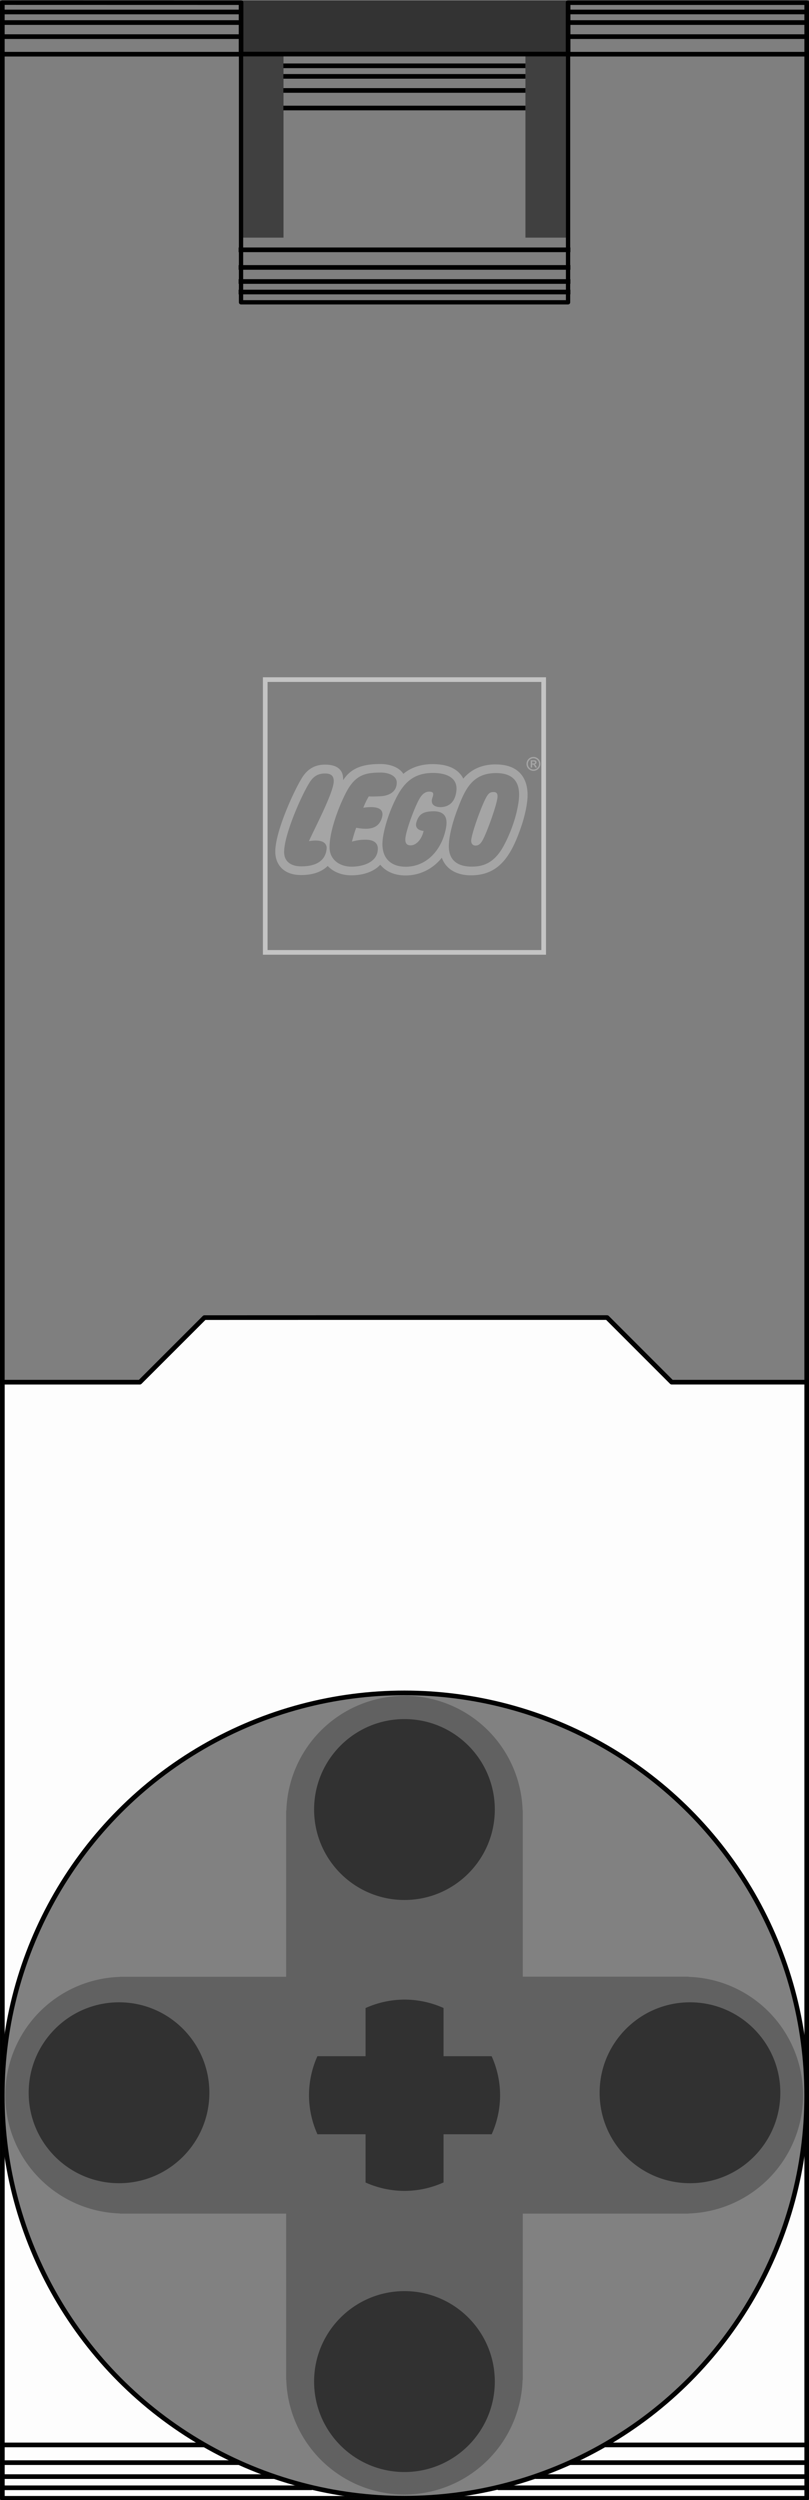 <?xml version="1.0" encoding="UTF-8"?>
<svg width="23mm" height="71mm" version="1.1" viewBox="0 0 86.93 268.3" xml:space="preserve" xmlns="http://www.w3.org/2000/svg"><rect x="0" y="0" width="86.93" height="268.3" fill="#333333" stroke="none"/><path d="m0.25 0.25v148.1l0.016 2e-3h14.76l6.94-6.93h43.27l6.938 6.934h14.51v-148.1h-25.64v5.523h-35.14v-5.523z" fill="#808080" fill-rule="evenodd" opacity=".99" stroke="#000" stroke-linecap="square" stroke-linejoin="round" stroke-miterlimit="9.884" stroke-width=".5"/><path d="m21.97 141.4-6.94 6.932h-14.76l-0.016-2e-3v119.8h86.43v-119.8h-14.51l-6.938-6.934h-30.27z" fill="#fff" fill-rule="evenodd" opacity=".99" stroke="#000" stroke-linecap="square" stroke-linejoin="round" stroke-miterlimit="9.884" stroke-width=".5"/><g fill="none" stroke="#000" stroke-linejoin="round" stroke-miterlimit="9.884" stroke-width=".5"><g stroke-linecap="round"><path d="m33.44 267h-33.19" opacity=".99"/><path d="m86.68 267-33.09-1e-5" opacity=".99"/><path d="m29.4 265.8-29.15-1e-5" opacity=".99"/><path d="m86.68 265.8-29.08 1e-5" opacity=".99"/><path d="m25.58 264.3h-25.32" opacity=".99"/><path d="m86.68 264.3h-25.4" opacity=".99"/><path d="m21.92 262.4h-21.67" opacity=".99"/><path d="m86.68 262.4h-21.6" opacity=".99"/></g><g stroke-linecap="square"><path d="m25.65 1.262h-25.4" opacity=".99"/><path d="m61.04 31.32-35.15-1e-6" opacity=".99"/><path d="m86.68 1.261-25.4-1e-7" opacity=".99"/><path d="m25.65 2.396h-25.4" opacity=".99"/><path d="m61.04 30.19h-35.15" opacity=".99"/><path d="m86.68 2.396h-25.4" opacity=".99"/><path d="m25.65 3.907h-25.4" opacity=".99"/><path d="m61.04 28.68h-35.15" opacity=".99"/><path d="m86.68 3.907-25.4-1e-7" opacity=".99"/><path d="m61.04 26.79h-35.15" opacity=".99"/></g></g><rect x="25.89" y="5.562" width="4.574" height="19.92" rx="0" fill-opacity=".502" fill-rule="evenodd" opacity=".99" stroke-width=".884"/><rect x="56.46" y="5.562" width="4.574" height="19.92" rx="0" fill-opacity=".502" fill-rule="evenodd" opacity=".99" stroke-width=".884"/><g fill="none" stroke-miterlimit="9.884"><g stroke="#000" stroke-linecap="square" stroke-linejoin="round"><rect x="25.9" y="5.774" width="35.14" height="26.65" opacity=".99" stroke-width=".461"/><g stroke-width=".499"><path d="m56.21 7.039-25.51 1e-6" opacity=".99"/><path d="m56.21 8.173h-25.51" opacity=".99"/><path d="m56.21 9.684h-25.51" opacity=".99"/><path d="m56.21 11.57h-25.51" opacity=".99"/></g></g><path d="m58.42 102.2h-29.92v-29.28h29.92z" stroke="#c4c4c4" stroke-width=".5"/></g><path d="m57.32 81.22a0.746 0.746 0 0 0-0.746 0.748 0.744 0.744 0 0 0 0.746 0.746c0.414 0 0.748-0.332 0.748-0.746a0.747 0.747 0 0 0-0.748-0.748m0 0.148c0.332 0 0.602 0.268 0.602 0.601 0 0.33-0.27 0.6-0.602 0.6-0.331 0-0.598-0.27-0.598-0.6 0-0.332 0.267-0.601 0.598-0.601zm0.38 0.99-0.089-0.156c-0.078-0.137-0.1-0.158-0.166-0.182v-4e-3c0.131-0.015 0.209-0.1 0.209-0.217 0-0.122-0.078-0.216-0.244-0.216h-0.385v0.773h0.159v-0.317h0.029c0.068 0 0.096 7e-3 0.127 0.038 0.03 0.031 0.078 0.097 0.106 0.152l0.062 0.126zm-0.516-0.441v-0.211h0.143c0.106 0 0.161 0.037 0.161 0.105 0 0.054-0.035 0.106-0.142 0.106zm-3.723 3.578c-0.032 0.796-1.199 3.982-1.613 4.684-0.18 0.305-0.382 0.557-0.747 0.556-0.319 0-0.46-0.226-0.469-0.483-0.024-0.719 1.296-4.32 1.747-4.907 0.201-0.309 0.424-0.359 0.68-0.355 0.374 4e-3 0.412 0.275 0.403 0.506m2.126 1.3c-0.265 1.32-0.861 2.881-1.509 4.046-1.056 1.9-2.338 2.165-3.458 2.151-1.118-0.013-2.382-0.427-2.391-2.154-7e-3 -1.241 0.528-2.991 0.983-4.139 0.791-2.081 1.6-3.776 4.158-3.746 2.982 0.035 2.451 2.688 2.218 3.842zm-9.469-1.85c-0.432 0-0.714 0.273-0.924 0.568-0.462 0.649-1.464 3.251-1.62 4.318-0.106 0.732 0.21 0.88 0.556 0.88 0.554 0 1.175-0.586 1.387-1.554 0 0-1.055-0.026-0.764-0.961 0.282-0.908 0.819-1.105 1.707-1.141 1.751-0.071 1.578 1.222 1.438 1.911-0.455 2.239-2.049 4.038-4.304 4.038-1.543 0-2.501-0.854-2.501-2.428 0-1.121 0.556-2.881 0.997-3.911 0.938-2.193 1.923-3.727 4.43-3.727 1.504 0 2.691 0.54 2.517 1.95-0.127 1.035-0.644 1.643-1.585 1.716-0.263 0.021-1.34-7e-3 -0.983-1.026 0.124-0.355 0.176-0.634-0.353-0.634zm-7.845 3.877c-0.104 0.28-0.299 0.864-0.456 1.485 0.511-0.127 0.895-0.217 1.553-0.201 0.75 0.018 1.229 0.33 1.229 0.949 0 1.503-1.66 1.943-2.813 1.943-1.266 0-2.376-0.721-2.376-2.103 0-1.623 0.879-4.081 1.703-5.718 1.014-2.012 2.049-2.28 3.831-2.28 0.783 0 1.687 0.335 1.687 1.074 0 1.026-0.869 1.417-1.73 1.467-0.367 0.021-0.933 0.041-1.272 0.017 0 0-0.287 0.438-0.592 1.216 1.596-0.225 2.272 0.138 2.003 1.061-0.364 1.246-1.444 1.328-2.767 1.091zm-5.079 1.441c1.56-0.271 1.953 0.294 1.903 0.814-0.146 1.564-1.581 1.913-2.827 1.885-0.903-0.021-1.716-0.435-1.739-1.484-0.039-1.835 1.832-6.079 2.713-7.485 0.406-0.668 0.902-0.998 1.693-0.998 0.749 0 0.935 0.384 0.923 0.845-0.029 1.228-2.015 4.964-2.667 6.422zm20.06-8.242c-1.611 0-2.725 0.639-3.477 1.531-0.127-0.267-0.225-0.384-0.361-0.538-0.617-0.697-1.609-1.023-2.94-1.023-1.3 0-2.384 0.406-3.137 1.046-0.391-0.635-1.322-1.057-2.446-1.057-1.468 0-3.067 0.208-4.016 1.738-0.022-0.55-0.072-0.841-0.382-1.17-0.376-0.397-0.985-0.502-1.577-0.502-1.081 0-1.893 0.472-2.478 1.433-0.848 1.355-2.906 5.816-2.859 7.975 0.029 1.396 0.966 2.401 2.641 2.44 1.31 0.031 2.336-0.319 2.989-0.977 0.586 0.635 1.481 1.01 2.55 1.01 1.192 0 2.391-0.357 3.099-1.139 0.597 0.732 1.535 1.158 2.742 1.153 1.579-7e-3 2.964-0.755 3.87-1.903 0.495 1.352 1.755 1.889 3.133 1.889 3.016 0 4.34-2.073 5.442-5.351 0.249-0.739 0.58-1.972 0.635-3.006 0.091-1.724-0.638-3.546-3.427-3.546z" fill="#c4c4c4" fill-opacity=".545" stroke-miterlimit="9.884" stroke-width=".5"/><circle cx="43.46" cy="224.9" r="43.22" fill="#808080" fill-rule="evenodd" opacity=".99" stroke="#000" stroke-linecap="square" stroke-linejoin="round" stroke-miterlimit="9.884" stroke-width=".5"/><path d="m43.46 182a12.71 12.71 0 0 0-12.69 12.3h-0.021v17.85h-17.88v0.014a12.71 12.71 0 0 0-12.3 12.7 12.71 12.71 0 0 0 12.3 12.69v0.019h17.88v17.85h0.014a12.71 12.71 0 0 0 12.7 12.3 12.71 12.71 0 0 0 12.69-12.3h0.021v-17.85h17.82v-0.014a12.71 12.71 0 0 0 12.3-12.7 12.71 12.71 0 0 0-12.3-12.7v-0.019h-17.82v-17.85h-0.016a12.71 12.71 0 0 0-12.7-12.3z" fill-opacity=".251" fill-rule="evenodd" opacity=".99"/><g fill-opacity=".502" fill-rule="evenodd"><path d="m43.47 214.6a10.27 10.27 0 0 0-4.189 0.908v5.17h-5.176a10.27 10.27 0 0 0-0.902 4.189 10.27 10.27 0 0 0 0.908 4.189h5.17v5.176a10.27 10.27 0 0 0 4.189 0.902 10.27 10.27 0 0 0 4.189-0.908v-5.17h5.176a10.27 10.27 0 0 0 0.902-4.189 10.27 10.27 0 0 0-0.908-4.189h-5.17v-5.176a10.27 10.27 0 0 0-4.189-0.902z" opacity=".99"/><circle cx="43.46" cy="194.2" r="9.709" opacity=".99"/><circle cx="43.46" cy="255.6" r="9.709" opacity=".99"/><circle cx="12.79" cy="224.6" r="9.709" opacity=".99"/><circle cx="74.14" cy="224.6" r="9.709" opacity=".99"/></g><path d="m25.76 5.793h-25.51" fill="none" opacity=".99" stroke="#000" stroke-linecap="square" stroke-linejoin="round" stroke-miterlimit="9.884" stroke-width=".499"/><path d="m86.79 5.793h-25.51" fill="none" opacity=".99" stroke="#000" stroke-linecap="square" stroke-linejoin="round" stroke-miterlimit="9.884" stroke-width=".499"/></svg>
